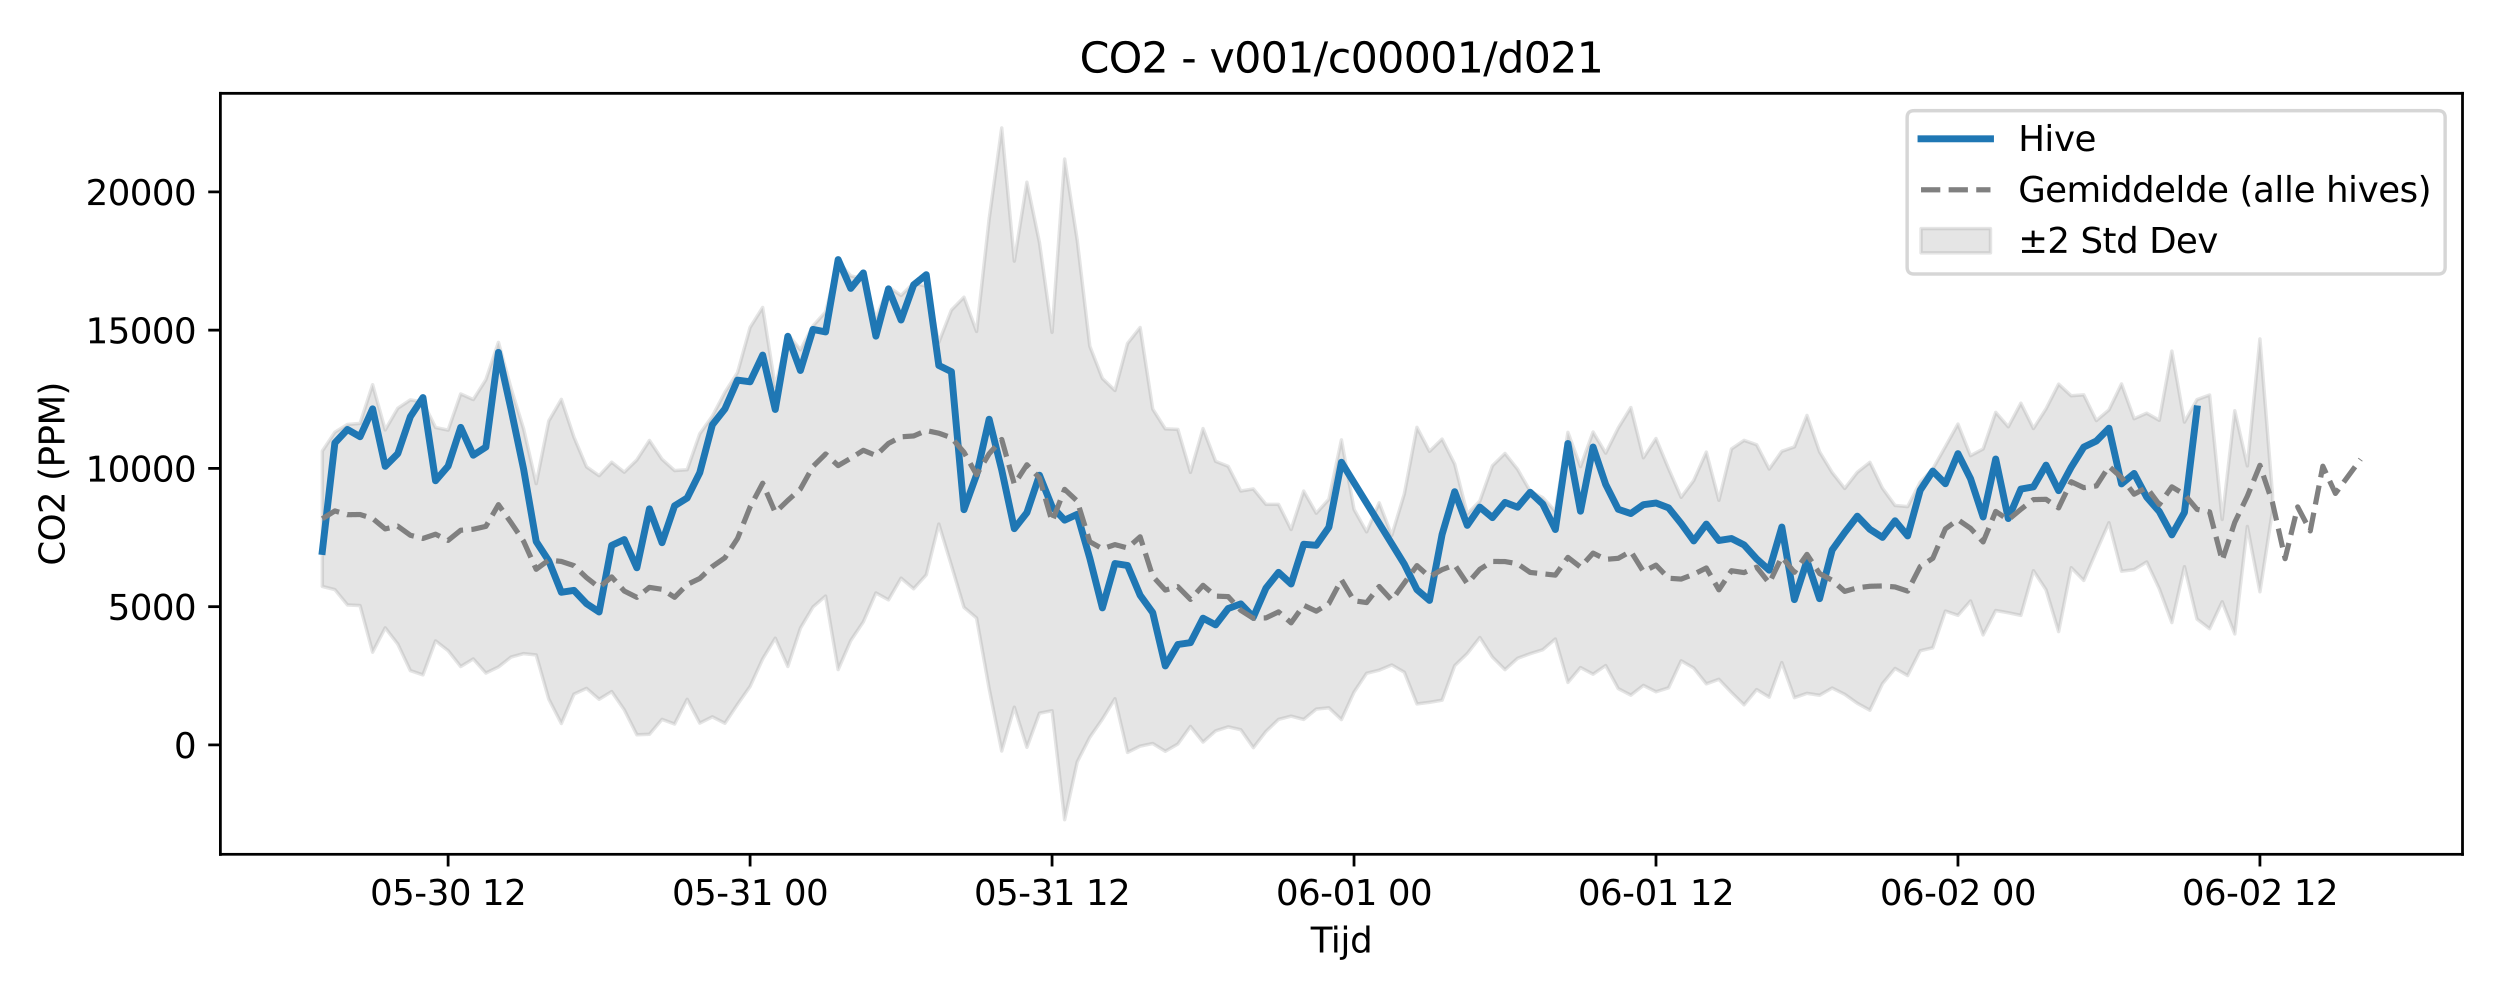 <?xml version="1.0" encoding="utf-8" standalone="no"?>
<!DOCTYPE svg PUBLIC "-//W3C//DTD SVG 1.1//EN"
  "http://www.w3.org/Graphics/SVG/1.1/DTD/svg11.dtd">
<svg xmlns:xlink="http://www.w3.org/1999/xlink" width="720pt" height="288pt" viewBox="0 0 720 288" xmlns="http://www.w3.org/2000/svg" version="1.1">
 <defs>
  <style type="text/css">*{stroke-linejoin: round; stroke-linecap: butt}</style>
 </defs>
 <g id="figure_1">
  <g id="patch_1">
   <path d="M 0 288 
L 720 288 
L 720 0 
L 0 0 
z
" style="fill: #ffffff"/>
  </g>
  <g id="axes_1">
   <g id="patch_2">
    <path d="M 63.47 246.04 
L 709.2 246.04 
L 709.2 26.88 
L 63.47 26.88 
z
" style="fill: #ffffff"/>
   </g>
   <g id="FillBetweenPolyCollection_1">
    <defs>
     <path id="m4819b19766" d="M 92.821 -158.086 
L 92.821 -119.109 
L 96.445 -118.189 
L 100.069 -113.771 
L 103.692 -113.6 
L 107.316 -100.159 
L 110.939 -107.176 
L 114.563 -102.512 
L 118.187 -94.858 
L 121.81 -93.627 
L 125.434 -103.417 
L 129.058 -100.609 
L 132.681 -96.029 
L 136.305 -98.224 
L 139.928 -94.155 
L 143.552 -95.912 
L 147.176 -98.771 
L 150.799 -99.751 
L 154.423 -99.376 
L 158.047 -86.657 
L 161.67 -79.624 
L 165.294 -88.085 
L 168.917 -89.747 
L 172.541 -86.605 
L 176.165 -88.816 
L 179.788 -83.571 
L 183.412 -76.383 
L 187.036 -76.519 
L 190.659 -80.82 
L 194.283 -79.477 
L 197.906 -86.599 
L 201.53 -79.742 
L 205.154 -81.551 
L 208.777 -79.695 
L 212.401 -85.127 
L 216.025 -90.304 
L 219.648 -98.219 
L 223.272 -104.205 
L 226.895 -96.044 
L 230.519 -107.08 
L 234.143 -113.195 
L 237.766 -116.335 
L 241.39 -95.151 
L 245.014 -103.497 
L 248.637 -108.905 
L 252.261 -117.235 
L 255.884 -115.233 
L 259.508 -121.488 
L 263.132 -118.427 
L 266.755 -122.42 
L 270.379 -137.067 
L 274.003 -125.183 
L 277.626 -113.085 
L 281.25 -110.001 
L 284.873 -89.713 
L 288.497 -71.7 
L 292.121 -84.316 
L 295.744 -72.768 
L 299.368 -82.601 
L 302.992 -83.304 
L 306.615 -51.922 
L 310.239 -68.562 
L 313.862 -75.65 
L 317.486 -80.87 
L 321.11 -86.763 
L 324.733 -71.301 
L 328.357 -73.111 
L 331.981 -73.869 
L 335.604 -71.629 
L 339.228 -73.724 
L 342.851 -78.782 
L 346.475 -74.279 
L 350.099 -77.502 
L 353.722 -78.667 
L 357.346 -77.838 
L 360.97 -72.668 
L 364.593 -77.336 
L 368.217 -80.811 
L 371.84 -81.745 
L 375.464 -80.799 
L 379.088 -83.781 
L 382.711 -84.152 
L 386.335 -80.753 
L 389.959 -88.667 
L 393.582 -94.09 
L 397.206 -94.985 
L 400.83 -96.492 
L 404.453 -94.39 
L 408.077 -85.267 
L 411.7 -85.727 
L 415.324 -86.34 
L 418.948 -96.282 
L 422.571 -99.778 
L 426.195 -104.398 
L 429.819 -98.752 
L 433.442 -95.131 
L 437.066 -98.405 
L 440.689 -99.74 
L 444.313 -100.87 
L 447.937 -103.971 
L 451.56 -91.457 
L 455.184 -95.737 
L 458.808 -93.824 
L 462.431 -96.32 
L 466.055 -89.676 
L 469.678 -87.791 
L 473.302 -90.602 
L 476.926 -88.768 
L 480.549 -89.904 
L 484.173 -97.682 
L 487.797 -95.595 
L 491.42 -91.046 
L 495.044 -92.357 
L 498.667 -88.549 
L 502.291 -85.011 
L 505.915 -89.403 
L 509.538 -87.203 
L 513.162 -97.173 
L 516.786 -87.071 
L 520.409 -88.318 
L 524.033 -87.76 
L 527.656 -89.848 
L 531.28 -88.032 
L 534.904 -85.446 
L 538.527 -83.454 
L 542.151 -91.096 
L 545.775 -95.494 
L 549.398 -93.433 
L 553.022 -100.579 
L 556.645 -101.437 
L 560.269 -112.008 
L 563.893 -110.781 
L 567.516 -114.923 
L 571.14 -105.139 
L 574.764 -112.174 
L 578.387 -111.524 
L 582.011 -110.764 
L 585.634 -123.637 
L 589.258 -118.122 
L 592.882 -106.09 
L 596.505 -124.502 
L 600.129 -120.823 
L 603.753 -129.225 
L 607.376 -137.452 
L 611 -123.492 
L 614.623 -123.935 
L 618.247 -126.158 
L 621.871 -118.444 
L 625.494 -108.688 
L 629.118 -124.797 
L 632.742 -109.7 
L 636.365 -106.921 
L 639.989 -114.693 
L 643.612 -105.419 
L 647.236 -136.378 
L 650.86 -117.569 
L 654.483 -140.985 
L 654.483 -145.467 
L 654.483 -145.467 
L 650.86 -190.402 
L 647.236 -153.819 
L 643.612 -169.726 
L 639.989 -138.395 
L 636.365 -174.239 
L 632.742 -172.916 
L 629.118 -166.434 
L 625.494 -186.893 
L 621.871 -166.946 
L 618.247 -169.007 
L 614.623 -167.403 
L 611 -177.43 
L 607.376 -169.951 
L 603.753 -166.878 
L 600.129 -174.287 
L 596.505 -174.024 
L 592.882 -177.377 
L 589.258 -170.271 
L 585.634 -164.593 
L 582.011 -171.883 
L 578.387 -165.088 
L 574.764 -169.245 
L 571.14 -158.708 
L 567.516 -156.768 
L 563.893 -165.869 
L 560.269 -159.376 
L 556.645 -152.97 
L 553.022 -149.113 
L 549.398 -142.097 
L 545.775 -142.432 
L 542.151 -147.389 
L 538.527 -154.854 
L 534.904 -151.985 
L 531.28 -147.326 
L 527.656 -151.925 
L 524.033 -157.899 
L 520.409 -168.36 
L 516.786 -159.303 
L 513.162 -158.035 
L 509.538 -152.917 
L 505.915 -159.908 
L 502.291 -161.177 
L 498.667 -158.709 
L 495.044 -143.911 
L 491.42 -157.805 
L 487.797 -149.636 
L 484.173 -144.768 
L 480.549 -153.038 
L 476.926 -161.717 
L 473.302 -156.164 
L 469.678 -170.634 
L 466.055 -164.734 
L 462.431 -157.496 
L 458.808 -163.586 
L 455.184 -153.614 
L 451.56 -163.489 
L 447.937 -140.756 
L 444.313 -144.681 
L 440.689 -146.538 
L 437.066 -152.852 
L 433.442 -157.408 
L 429.819 -153.861 
L 426.195 -143.687 
L 422.571 -140.007 
L 418.948 -154.355 
L 415.324 -161.549 
L 411.7 -158.014 
L 408.077 -164.933 
L 404.453 -145.781 
L 400.83 -133.8 
L 397.206 -143.188 
L 393.582 -134.823 
L 389.959 -141.303 
L 386.335 -161.325 
L 382.711 -144.22 
L 379.088 -140.188 
L 375.464 -146.579 
L 371.84 -135.495 
L 368.217 -142.749 
L 364.593 -142.751 
L 360.97 -147.178 
L 357.346 -146.598 
L 353.722 -153.692 
L 350.099 -155.138 
L 346.475 -164.575 
L 342.851 -151.958 
L 339.228 -164.339 
L 335.604 -164.493 
L 331.981 -170.208 
L 328.357 -193.689 
L 324.733 -189.083 
L 321.11 -175.531 
L 317.486 -179.03 
L 313.862 -188.304 
L 310.239 -218.811 
L 306.615 -242.199 
L 302.992 -192.287 
L 299.368 -218.107 
L 295.744 -235.524 
L 292.121 -212.795 
L 288.497 -251.158 
L 284.873 -224.921 
L 281.25 -192.546 
L 277.626 -202.408 
L 274.003 -198.702 
L 270.379 -189.408 
L 266.755 -205.574 
L 263.132 -206.46 
L 259.508 -202.915 
L 255.884 -205.356 
L 252.261 -196.381 
L 248.637 -207.728 
L 245.014 -208.551 
L 241.39 -212.655 
L 237.766 -198.155 
L 234.143 -194.141 
L 230.519 -187.254 
L 226.895 -191.743 
L 223.272 -176.579 
L 219.648 -199.451 
L 216.025 -193.696 
L 212.401 -180.675 
L 208.777 -175.017 
L 205.154 -168.133 
L 201.53 -163.066 
L 197.906 -152.728 
L 194.283 -152.481 
L 190.659 -155.745 
L 187.036 -161.154 
L 183.412 -155.549 
L 179.788 -152.002 
L 176.165 -154.885 
L 172.541 -151.012 
L 168.917 -153.552 
L 165.294 -162.116 
L 161.67 -172.989 
L 158.047 -166.77 
L 154.423 -148.71 
L 150.799 -164.48 
L 147.176 -176.213 
L 143.552 -189.406 
L 139.928 -178.653 
L 136.305 -172.926 
L 132.681 -174.547 
L 129.058 -164.127 
L 125.434 -164.88 
L 121.81 -172.238 
L 118.187 -172.831 
L 114.563 -170.418 
L 110.939 -164.184 
L 107.316 -177.209 
L 103.692 -166.044 
L 100.069 -165.766 
L 96.445 -163.523 
L 92.821 -158.086 
z
" style="stroke: #808080; stroke-opacity: 0.2"/>
    </defs>
    <g clip-path="url(#pf392afdcb8)">
     <use xlink:href="#m4819b19766" x="0" y="288" style="fill: #808080; fill-opacity: 0.2; stroke: #808080; stroke-opacity: 0.2"/>
    </g>
   </g>
   <g id="matplotlib.axis_1">
    <g id="xtick_1">
     <g id="line2d_1">
      <defs>
       <path id="mb639c35e77" d="M 0 0 
L 0 3.5 
" style="stroke: #000000; stroke-width: 0.8"/>
      </defs>
      <g>
       <use xlink:href="#mb639c35e77" x="129.058" y="246.04" style="stroke: #000000; stroke-width: 0.8"/>
      </g>
     </g>
     <g id="text_1">
      <!-- 05-30 12 -->
      <g transform="translate(106.577 260.638) scale(0.1 -0.1)">
       <defs>
        <path id="DejaVuSans-30" d="M 2034 4250 
Q 1547 4250 1301 3770 
Q 1056 3291 1056 2328 
Q 1056 1369 1301 889 
Q 1547 409 2034 409 
Q 2525 409 2770 889 
Q 3016 1369 3016 2328 
Q 3016 3291 2770 3770 
Q 2525 4250 2034 4250 
z
M 2034 4750 
Q 2819 4750 3233 4129 
Q 3647 3509 3647 2328 
Q 3647 1150 3233 529 
Q 2819 -91 2034 -91 
Q 1250 -91 836 529 
Q 422 1150 422 2328 
Q 422 3509 836 4129 
Q 1250 4750 2034 4750 
z
" transform="scale(0.016)"/>
        <path id="DejaVuSans-35" d="M 691 4666 
L 3169 4666 
L 3169 4134 
L 1269 4134 
L 1269 2991 
Q 1406 3038 1543 3061 
Q 1681 3084 1819 3084 
Q 2600 3084 3056 2656 
Q 3513 2228 3513 1497 
Q 3513 744 3044 326 
Q 2575 -91 1722 -91 
Q 1428 -91 1123 -41 
Q 819 9 494 109 
L 494 744 
Q 775 591 1075 516 
Q 1375 441 1709 441 
Q 2250 441 2565 725 
Q 2881 1009 2881 1497 
Q 2881 1984 2565 2268 
Q 2250 2553 1709 2553 
Q 1456 2553 1204 2497 
Q 953 2441 691 2322 
L 691 4666 
z
" transform="scale(0.016)"/>
        <path id="DejaVuSans-2d" d="M 313 2009 
L 1997 2009 
L 1997 1497 
L 313 1497 
L 313 2009 
z
" transform="scale(0.016)"/>
        <path id="DejaVuSans-33" d="M 2597 2516 
Q 3050 2419 3304 2112 
Q 3559 1806 3559 1356 
Q 3559 666 3084 287 
Q 2609 -91 1734 -91 
Q 1441 -91 1130 -33 
Q 819 25 488 141 
L 488 750 
Q 750 597 1062 519 
Q 1375 441 1716 441 
Q 2309 441 2620 675 
Q 2931 909 2931 1356 
Q 2931 1769 2642 2001 
Q 2353 2234 1838 2234 
L 1294 2234 
L 1294 2753 
L 1863 2753 
Q 2328 2753 2575 2939 
Q 2822 3125 2822 3475 
Q 2822 3834 2567 4026 
Q 2313 4219 1838 4219 
Q 1578 4219 1281 4162 
Q 984 4106 628 3988 
L 628 4550 
Q 988 4650 1302 4700 
Q 1616 4750 1894 4750 
Q 2613 4750 3031 4423 
Q 3450 4097 3450 3541 
Q 3450 3153 3228 2886 
Q 3006 2619 2597 2516 
z
" transform="scale(0.016)"/>
        <path id="DejaVuSans-20" transform="scale(0.016)"/>
        <path id="DejaVuSans-31" d="M 794 531 
L 1825 531 
L 1825 4091 
L 703 3866 
L 703 4441 
L 1819 4666 
L 2450 4666 
L 2450 531 
L 3481 531 
L 3481 0 
L 794 0 
L 794 531 
z
" transform="scale(0.016)"/>
        <path id="DejaVuSans-32" d="M 1228 531 
L 3431 531 
L 3431 0 
L 469 0 
L 469 531 
Q 828 903 1448 1529 
Q 2069 2156 2228 2338 
Q 2531 2678 2651 2914 
Q 2772 3150 2772 3378 
Q 2772 3750 2511 3984 
Q 2250 4219 1831 4219 
Q 1534 4219 1204 4116 
Q 875 4013 500 3803 
L 500 4441 
Q 881 4594 1212 4672 
Q 1544 4750 1819 4750 
Q 2544 4750 2975 4387 
Q 3406 4025 3406 3419 
Q 3406 3131 3298 2873 
Q 3191 2616 2906 2266 
Q 2828 2175 2409 1742 
Q 1991 1309 1228 531 
z
" transform="scale(0.016)"/>
       </defs>
       <use xlink:href="#DejaVuSans-30"/>
       <use xlink:href="#DejaVuSans-35" transform="translate(63.623 0)"/>
       <use xlink:href="#DejaVuSans-2d" transform="translate(127.246 0)"/>
       <use xlink:href="#DejaVuSans-33" transform="translate(163.33 0)"/>
       <use xlink:href="#DejaVuSans-30" transform="translate(226.953 0)"/>
       <use xlink:href="#DejaVuSans-20" transform="translate(290.576 0)"/>
       <use xlink:href="#DejaVuSans-31" transform="translate(322.363 0)"/>
       <use xlink:href="#DejaVuSans-32" transform="translate(385.986 0)"/>
      </g>
     </g>
    </g>
    <g id="xtick_2">
     <g id="line2d_2">
      <g>
       <use xlink:href="#mb639c35e77" x="216.025" y="246.04" style="stroke: #000000; stroke-width: 0.8"/>
      </g>
     </g>
     <g id="text_2">
      <!-- 05-31 00 -->
      <g transform="translate(193.544 260.638) scale(0.1 -0.1)">
       <use xlink:href="#DejaVuSans-30"/>
       <use xlink:href="#DejaVuSans-35" transform="translate(63.623 0)"/>
       <use xlink:href="#DejaVuSans-2d" transform="translate(127.246 0)"/>
       <use xlink:href="#DejaVuSans-33" transform="translate(163.33 0)"/>
       <use xlink:href="#DejaVuSans-31" transform="translate(226.953 0)"/>
       <use xlink:href="#DejaVuSans-20" transform="translate(290.576 0)"/>
       <use xlink:href="#DejaVuSans-30" transform="translate(322.363 0)"/>
       <use xlink:href="#DejaVuSans-30" transform="translate(385.986 0)"/>
      </g>
     </g>
    </g>
    <g id="xtick_3">
     <g id="line2d_3">
      <g>
       <use xlink:href="#mb639c35e77" x="302.992" y="246.04" style="stroke: #000000; stroke-width: 0.8"/>
      </g>
     </g>
     <g id="text_3">
      <!-- 05-31 12 -->
      <g transform="translate(280.511 260.638) scale(0.1 -0.1)">
       <use xlink:href="#DejaVuSans-30"/>
       <use xlink:href="#DejaVuSans-35" transform="translate(63.623 0)"/>
       <use xlink:href="#DejaVuSans-2d" transform="translate(127.246 0)"/>
       <use xlink:href="#DejaVuSans-33" transform="translate(163.33 0)"/>
       <use xlink:href="#DejaVuSans-31" transform="translate(226.953 0)"/>
       <use xlink:href="#DejaVuSans-20" transform="translate(290.576 0)"/>
       <use xlink:href="#DejaVuSans-31" transform="translate(322.363 0)"/>
       <use xlink:href="#DejaVuSans-32" transform="translate(385.986 0)"/>
      </g>
     </g>
    </g>
    <g id="xtick_4">
     <g id="line2d_4">
      <g>
       <use xlink:href="#mb639c35e77" x="389.959" y="246.04" style="stroke: #000000; stroke-width: 0.8"/>
      </g>
     </g>
     <g id="text_4">
      <!-- 06-01 00 -->
      <g transform="translate(367.478 260.638) scale(0.1 -0.1)">
       <defs>
        <path id="DejaVuSans-36" d="M 2113 2584 
Q 1688 2584 1439 2293 
Q 1191 2003 1191 1497 
Q 1191 994 1439 701 
Q 1688 409 2113 409 
Q 2538 409 2786 701 
Q 3034 994 3034 1497 
Q 3034 2003 2786 2293 
Q 2538 2584 2113 2584 
z
M 3366 4563 
L 3366 3988 
Q 3128 4100 2886 4159 
Q 2644 4219 2406 4219 
Q 1781 4219 1451 3797 
Q 1122 3375 1075 2522 
Q 1259 2794 1537 2939 
Q 1816 3084 2150 3084 
Q 2853 3084 3261 2657 
Q 3669 2231 3669 1497 
Q 3669 778 3244 343 
Q 2819 -91 2113 -91 
Q 1303 -91 875 529 
Q 447 1150 447 2328 
Q 447 3434 972 4092 
Q 1497 4750 2381 4750 
Q 2619 4750 2861 4703 
Q 3103 4656 3366 4563 
z
" transform="scale(0.016)"/>
       </defs>
       <use xlink:href="#DejaVuSans-30"/>
       <use xlink:href="#DejaVuSans-36" transform="translate(63.623 0)"/>
       <use xlink:href="#DejaVuSans-2d" transform="translate(127.246 0)"/>
       <use xlink:href="#DejaVuSans-30" transform="translate(163.33 0)"/>
       <use xlink:href="#DejaVuSans-31" transform="translate(226.953 0)"/>
       <use xlink:href="#DejaVuSans-20" transform="translate(290.576 0)"/>
       <use xlink:href="#DejaVuSans-30" transform="translate(322.363 0)"/>
       <use xlink:href="#DejaVuSans-30" transform="translate(385.986 0)"/>
      </g>
     </g>
    </g>
    <g id="xtick_5">
     <g id="line2d_5">
      <g>
       <use xlink:href="#mb639c35e77" x="476.926" y="246.04" style="stroke: #000000; stroke-width: 0.8"/>
      </g>
     </g>
     <g id="text_5">
      <!-- 06-01 12 -->
      <g transform="translate(454.445 260.638) scale(0.1 -0.1)">
       <use xlink:href="#DejaVuSans-30"/>
       <use xlink:href="#DejaVuSans-36" transform="translate(63.623 0)"/>
       <use xlink:href="#DejaVuSans-2d" transform="translate(127.246 0)"/>
       <use xlink:href="#DejaVuSans-30" transform="translate(163.33 0)"/>
       <use xlink:href="#DejaVuSans-31" transform="translate(226.953 0)"/>
       <use xlink:href="#DejaVuSans-20" transform="translate(290.576 0)"/>
       <use xlink:href="#DejaVuSans-31" transform="translate(322.363 0)"/>
       <use xlink:href="#DejaVuSans-32" transform="translate(385.986 0)"/>
      </g>
     </g>
    </g>
    <g id="xtick_6">
     <g id="line2d_6">
      <g>
       <use xlink:href="#mb639c35e77" x="563.893" y="246.04" style="stroke: #000000; stroke-width: 0.8"/>
      </g>
     </g>
     <g id="text_6">
      <!-- 06-02 00 -->
      <g transform="translate(541.412 260.638) scale(0.1 -0.1)">
       <use xlink:href="#DejaVuSans-30"/>
       <use xlink:href="#DejaVuSans-36" transform="translate(63.623 0)"/>
       <use xlink:href="#DejaVuSans-2d" transform="translate(127.246 0)"/>
       <use xlink:href="#DejaVuSans-30" transform="translate(163.33 0)"/>
       <use xlink:href="#DejaVuSans-32" transform="translate(226.953 0)"/>
       <use xlink:href="#DejaVuSans-20" transform="translate(290.576 0)"/>
       <use xlink:href="#DejaVuSans-30" transform="translate(322.363 0)"/>
       <use xlink:href="#DejaVuSans-30" transform="translate(385.986 0)"/>
      </g>
     </g>
    </g>
    <g id="xtick_7">
     <g id="line2d_7">
      <g>
       <use xlink:href="#mb639c35e77" x="650.86" y="246.04" style="stroke: #000000; stroke-width: 0.8"/>
      </g>
     </g>
     <g id="text_7">
      <!-- 06-02 12 -->
      <g transform="translate(628.379 260.638) scale(0.1 -0.1)">
       <use xlink:href="#DejaVuSans-30"/>
       <use xlink:href="#DejaVuSans-36" transform="translate(63.623 0)"/>
       <use xlink:href="#DejaVuSans-2d" transform="translate(127.246 0)"/>
       <use xlink:href="#DejaVuSans-30" transform="translate(163.33 0)"/>
       <use xlink:href="#DejaVuSans-32" transform="translate(226.953 0)"/>
       <use xlink:href="#DejaVuSans-20" transform="translate(290.576 0)"/>
       <use xlink:href="#DejaVuSans-31" transform="translate(322.363 0)"/>
       <use xlink:href="#DejaVuSans-32" transform="translate(385.986 0)"/>
      </g>
     </g>
    </g>
    <g id="text_8">
     <!-- Tijd -->
     <g transform="translate(377.485 274.317) scale(0.1 -0.1)">
      <defs>
       <path id="DejaVuSans-54" d="M -19 4666 
L 3928 4666 
L 3928 4134 
L 2272 4134 
L 2272 0 
L 1638 0 
L 1638 4134 
L -19 4134 
L -19 4666 
z
" transform="scale(0.016)"/>
       <path id="DejaVuSans-69" d="M 603 3500 
L 1178 3500 
L 1178 0 
L 603 0 
L 603 3500 
z
M 603 4863 
L 1178 4863 
L 1178 4134 
L 603 4134 
L 603 4863 
z
" transform="scale(0.016)"/>
       <path id="DejaVuSans-6a" d="M 603 3500 
L 1178 3500 
L 1178 -63 
Q 1178 -731 923 -1031 
Q 669 -1331 103 -1331 
L -116 -1331 
L -116 -844 
L 38 -844 
Q 366 -844 484 -692 
Q 603 -541 603 -63 
L 603 3500 
z
M 603 4863 
L 1178 4863 
L 1178 4134 
L 603 4134 
L 603 4863 
z
" transform="scale(0.016)"/>
       <path id="DejaVuSans-64" d="M 2906 2969 
L 2906 4863 
L 3481 4863 
L 3481 0 
L 2906 0 
L 2906 525 
Q 2725 213 2448 61 
Q 2172 -91 1784 -91 
Q 1150 -91 751 415 
Q 353 922 353 1747 
Q 353 2572 751 3078 
Q 1150 3584 1784 3584 
Q 2172 3584 2448 3432 
Q 2725 3281 2906 2969 
z
M 947 1747 
Q 947 1113 1208 752 
Q 1469 391 1925 391 
Q 2381 391 2643 752 
Q 2906 1113 2906 1747 
Q 2906 2381 2643 2742 
Q 2381 3103 1925 3103 
Q 1469 3103 1208 2742 
Q 947 2381 947 1747 
z
" transform="scale(0.016)"/>
      </defs>
      <use xlink:href="#DejaVuSans-54"/>
      <use xlink:href="#DejaVuSans-69" transform="translate(57.959 0)"/>
      <use xlink:href="#DejaVuSans-6a" transform="translate(85.742 0)"/>
      <use xlink:href="#DejaVuSans-64" transform="translate(113.525 0)"/>
     </g>
    </g>
   </g>
   <g id="matplotlib.axis_2">
    <g id="ytick_1">
     <g id="line2d_8">
      <defs>
       <path id="m31b4857a54" d="M 0 0 
L -3.5 0 
" style="stroke: #000000; stroke-width: 0.8"/>
      </defs>
      <g>
       <use xlink:href="#m31b4857a54" x="63.47" y="214.532" style="stroke: #000000; stroke-width: 0.8"/>
      </g>
     </g>
     <g id="text_9">
      <!-- 0 -->
      <g transform="translate(50.108 218.331) scale(0.1 -0.1)">
       <use xlink:href="#DejaVuSans-30"/>
      </g>
     </g>
    </g>
    <g id="ytick_2">
     <g id="line2d_9">
      <g>
       <use xlink:href="#m31b4857a54" x="63.47" y="174.716" style="stroke: #000000; stroke-width: 0.8"/>
      </g>
     </g>
     <g id="text_10">
      <!-- 5000 -->
      <g transform="translate(31.02 178.515) scale(0.1 -0.1)">
       <use xlink:href="#DejaVuSans-35"/>
       <use xlink:href="#DejaVuSans-30" transform="translate(63.623 0)"/>
       <use xlink:href="#DejaVuSans-30" transform="translate(127.246 0)"/>
       <use xlink:href="#DejaVuSans-30" transform="translate(190.869 0)"/>
      </g>
     </g>
    </g>
    <g id="ytick_3">
     <g id="line2d_10">
      <g>
       <use xlink:href="#m31b4857a54" x="63.47" y="134.9" style="stroke: #000000; stroke-width: 0.8"/>
      </g>
     </g>
     <g id="text_11">
      <!-- 10000 -->
      <g transform="translate(24.657 138.699) scale(0.1 -0.1)">
       <use xlink:href="#DejaVuSans-31"/>
       <use xlink:href="#DejaVuSans-30" transform="translate(63.623 0)"/>
       <use xlink:href="#DejaVuSans-30" transform="translate(127.246 0)"/>
       <use xlink:href="#DejaVuSans-30" transform="translate(190.869 0)"/>
       <use xlink:href="#DejaVuSans-30" transform="translate(254.492 0)"/>
      </g>
     </g>
    </g>
    <g id="ytick_4">
     <g id="line2d_11">
      <g>
       <use xlink:href="#m31b4857a54" x="63.47" y="95.084" style="stroke: #000000; stroke-width: 0.8"/>
      </g>
     </g>
     <g id="text_12">
      <!-- 15000 -->
      <g transform="translate(24.657 98.883) scale(0.1 -0.1)">
       <use xlink:href="#DejaVuSans-31"/>
       <use xlink:href="#DejaVuSans-35" transform="translate(63.623 0)"/>
       <use xlink:href="#DejaVuSans-30" transform="translate(127.246 0)"/>
       <use xlink:href="#DejaVuSans-30" transform="translate(190.869 0)"/>
       <use xlink:href="#DejaVuSans-30" transform="translate(254.492 0)"/>
      </g>
     </g>
    </g>
    <g id="ytick_5">
     <g id="line2d_12">
      <g>
       <use xlink:href="#m31b4857a54" x="63.47" y="55.268" style="stroke: #000000; stroke-width: 0.8"/>
      </g>
     </g>
     <g id="text_13">
      <!-- 20000 -->
      <g transform="translate(24.657 59.067) scale(0.1 -0.1)">
       <use xlink:href="#DejaVuSans-32"/>
       <use xlink:href="#DejaVuSans-30" transform="translate(63.623 0)"/>
       <use xlink:href="#DejaVuSans-30" transform="translate(127.246 0)"/>
       <use xlink:href="#DejaVuSans-30" transform="translate(190.869 0)"/>
       <use xlink:href="#DejaVuSans-30" transform="translate(254.492 0)"/>
      </g>
     </g>
    </g>
    <g id="text_14">
     <!-- CO2 (PPM) -->
     <g transform="translate(18.578 162.903) rotate(-90) scale(0.1 -0.1)">
      <defs>
       <path id="DejaVuSans-43" d="M 4122 4306 
L 4122 3641 
Q 3803 3938 3442 4084 
Q 3081 4231 2675 4231 
Q 1875 4231 1450 3742 
Q 1025 3253 1025 2328 
Q 1025 1406 1450 917 
Q 1875 428 2675 428 
Q 3081 428 3442 575 
Q 3803 722 4122 1019 
L 4122 359 
Q 3791 134 3420 21 
Q 3050 -91 2638 -91 
Q 1578 -91 968 557 
Q 359 1206 359 2328 
Q 359 3453 968 4101 
Q 1578 4750 2638 4750 
Q 3056 4750 3426 4639 
Q 3797 4528 4122 4306 
z
" transform="scale(0.016)"/>
       <path id="DejaVuSans-4f" d="M 2522 4238 
Q 1834 4238 1429 3725 
Q 1025 3213 1025 2328 
Q 1025 1447 1429 934 
Q 1834 422 2522 422 
Q 3209 422 3611 934 
Q 4013 1447 4013 2328 
Q 4013 3213 3611 3725 
Q 3209 4238 2522 4238 
z
M 2522 4750 
Q 3503 4750 4090 4092 
Q 4678 3434 4678 2328 
Q 4678 1225 4090 567 
Q 3503 -91 2522 -91 
Q 1538 -91 948 565 
Q 359 1222 359 2328 
Q 359 3434 948 4092 
Q 1538 4750 2522 4750 
z
" transform="scale(0.016)"/>
       <path id="DejaVuSans-28" d="M 1984 4856 
Q 1566 4138 1362 3434 
Q 1159 2731 1159 2009 
Q 1159 1288 1364 580 
Q 1569 -128 1984 -844 
L 1484 -844 
Q 1016 -109 783 600 
Q 550 1309 550 2009 
Q 550 2706 781 3412 
Q 1013 4119 1484 4856 
L 1984 4856 
z
" transform="scale(0.016)"/>
       <path id="DejaVuSans-50" d="M 1259 4147 
L 1259 2394 
L 2053 2394 
Q 2494 2394 2734 2622 
Q 2975 2850 2975 3272 
Q 2975 3691 2734 3919 
Q 2494 4147 2053 4147 
L 1259 4147 
z
M 628 4666 
L 2053 4666 
Q 2838 4666 3239 4311 
Q 3641 3956 3641 3272 
Q 3641 2581 3239 2228 
Q 2838 1875 2053 1875 
L 1259 1875 
L 1259 0 
L 628 0 
L 628 4666 
z
" transform="scale(0.016)"/>
       <path id="DejaVuSans-4d" d="M 628 4666 
L 1569 4666 
L 2759 1491 
L 3956 4666 
L 4897 4666 
L 4897 0 
L 4281 0 
L 4281 4097 
L 3078 897 
L 2444 897 
L 1241 4097 
L 1241 0 
L 628 0 
L 628 4666 
z
" transform="scale(0.016)"/>
       <path id="DejaVuSans-29" d="M 513 4856 
L 1013 4856 
Q 1481 4119 1714 3412 
Q 1947 2706 1947 2009 
Q 1947 1309 1714 600 
Q 1481 -109 1013 -844 
L 513 -844 
Q 928 -128 1133 580 
Q 1338 1288 1338 2009 
Q 1338 2731 1133 3434 
Q 928 4138 513 4856 
z
" transform="scale(0.016)"/>
      </defs>
      <use xlink:href="#DejaVuSans-43"/>
      <use xlink:href="#DejaVuSans-4f" transform="translate(69.824 0)"/>
      <use xlink:href="#DejaVuSans-32" transform="translate(148.535 0)"/>
      <use xlink:href="#DejaVuSans-20" transform="translate(212.158 0)"/>
      <use xlink:href="#DejaVuSans-28" transform="translate(243.945 0)"/>
      <use xlink:href="#DejaVuSans-50" transform="translate(282.959 0)"/>
      <use xlink:href="#DejaVuSans-50" transform="translate(343.262 0)"/>
      <use xlink:href="#DejaVuSans-4d" transform="translate(403.564 0)"/>
      <use xlink:href="#DejaVuSans-29" transform="translate(489.844 0)"/>
     </g>
    </g>
   </g>
   <g id="line2d_13">
    <path d="M 92.821 158.813 
L 96.445 127.552 
L 100.069 123.685 
L 103.692 125.774 
L 107.316 117.755 
L 110.939 134.303 
L 114.563 130.645 
L 118.187 119.995 
L 121.81 114.506 
L 125.434 138.449 
L 129.058 134.242 
L 132.681 123.09 
L 136.305 131.101 
L 139.928 128.755 
L 143.552 101.489 
L 147.176 117.88 
L 150.799 135.125 
L 154.423 155.954 
L 158.047 161.518 
L 161.67 170.572 
L 165.294 170.028 
L 168.917 173.853 
L 172.541 176.25 
L 176.165 157.083 
L 179.788 155.4 
L 183.412 163.517 
L 187.036 146.55 
L 190.659 156.294 
L 194.283 145.671 
L 197.906 143.426 
L 201.53 136.139 
L 205.154 122.347 
L 208.777 117.763 
L 212.401 109.479 
L 216.025 109.956 
L 219.648 102.272 
L 223.272 117.922 
L 226.895 96.868 
L 230.519 106.692 
L 234.143 94.874 
L 237.766 95.594 
L 241.39 74.77 
L 245.014 83.054 
L 248.637 78.603 
L 252.261 96.804 
L 255.884 83.203 
L 259.508 92.159 
L 263.132 82.035 
L 266.755 79.118 
L 270.379 105.25 
L 274.003 107.047 
L 277.626 146.784 
L 281.25 136.739 
L 284.873 120.749 
L 288.497 135.351 
L 292.121 152.252 
L 295.744 147.644 
L 299.368 136.869 
L 302.992 145.924 
L 306.615 149.802 
L 310.239 148.124 
L 313.862 160.759 
L 317.486 175.063 
L 321.11 162.298 
L 324.733 162.859 
L 328.357 171.427 
L 331.981 176.43 
L 335.604 191.785 
L 339.228 185.609 
L 342.851 185.088 
L 346.475 178.042 
L 350.099 179.966 
L 353.722 175.247 
L 357.346 173.925 
L 360.97 177.715 
L 364.593 169.383 
L 368.217 164.844 
L 371.84 168.183 
L 375.464 156.743 
L 379.088 157.048 
L 382.711 151.853 
L 386.335 133.137 
L 404.453 162.492 
L 408.077 169.81 
L 411.7 172.913 
L 415.324 153.905 
L 418.948 141.615 
L 422.571 151.299 
L 426.195 146.051 
L 429.819 149.074 
L 433.442 144.695 
L 437.066 146.08 
L 440.689 141.777 
L 444.313 145.184 
L 447.937 152.496 
L 451.56 127.733 
L 455.184 147.222 
L 458.808 128.752 
L 462.431 139.5 
L 466.055 146.675 
L 469.678 147.898 
L 473.302 145.35 
L 476.926 144.87 
L 480.549 146.263 
L 484.173 150.774 
L 487.797 155.782 
L 491.42 150.946 
L 495.044 155.657 
L 498.667 155.097 
L 502.291 156.939 
L 505.915 160.963 
L 509.538 164.212 
L 513.162 151.795 
L 516.786 172.685 
L 520.409 161.47 
L 524.033 172.414 
L 527.656 158.402 
L 531.28 153.361 
L 534.904 148.668 
L 538.527 152.435 
L 542.151 154.765 
L 545.775 149.985 
L 549.398 154.341 
L 553.022 141.185 
L 556.645 135.672 
L 560.269 139.309 
L 563.893 130.658 
L 567.516 137.862 
L 571.14 148.891 
L 574.764 132.203 
L 578.387 149.332 
L 582.011 140.856 
L 585.634 140.211 
L 589.258 133.965 
L 592.882 141.308 
L 596.505 134.56 
L 600.129 128.758 
L 603.753 127.016 
L 607.376 123.335 
L 611 139.359 
L 614.623 136.357 
L 618.247 143.168 
L 621.871 147.312 
L 625.494 154.043 
L 629.118 147.575 
L 632.742 117.767 
L 632.742 117.767 
" clip-path="url(#pf392afdcb8)" style="fill: none; stroke: #1f77b4; stroke-width: 2; stroke-linecap: square"/>
   </g>
   <g id="line2d_14">
    <path d="M 92.821 149.402 
L 96.445 147.144 
L 100.069 148.232 
L 103.692 148.178 
L 107.316 149.316 
L 110.939 152.32 
L 114.563 151.535 
L 118.187 154.156 
L 121.81 155.068 
L 125.434 153.852 
L 129.058 155.632 
L 132.681 152.712 
L 136.305 152.425 
L 139.928 151.596 
L 143.552 145.341 
L 147.176 150.508 
L 150.799 155.884 
L 154.423 163.957 
L 158.047 161.287 
L 161.67 161.694 
L 165.294 162.899 
L 168.917 166.351 
L 172.541 169.192 
L 176.165 166.15 
L 179.788 170.213 
L 183.412 172.034 
L 187.036 169.163 
L 190.659 169.717 
L 194.283 172.021 
L 197.906 168.336 
L 201.53 166.596 
L 205.154 163.158 
L 208.777 160.644 
L 212.401 155.099 
L 216.025 146 
L 219.648 139.165 
L 223.272 147.608 
L 226.895 144.107 
L 230.519 140.833 
L 234.143 134.332 
L 237.766 130.755 
L 241.39 134.097 
L 245.014 131.976 
L 248.637 129.683 
L 252.261 131.192 
L 255.884 127.706 
L 259.508 125.799 
L 263.132 125.557 
L 266.755 124.003 
L 270.379 124.762 
L 274.003 126.058 
L 277.626 130.253 
L 281.25 136.726 
L 284.873 130.683 
L 288.497 126.571 
L 292.121 139.445 
L 295.744 133.854 
L 299.368 137.646 
L 302.992 150.205 
L 306.615 140.94 
L 310.239 144.313 
L 313.862 156.023 
L 317.486 158.05 
L 321.11 156.853 
L 324.733 157.808 
L 328.357 154.6 
L 331.981 165.962 
L 335.604 169.939 
L 339.228 168.968 
L 342.851 172.63 
L 346.475 168.573 
L 350.099 171.68 
L 353.722 171.82 
L 357.346 175.782 
L 360.97 178.077 
L 364.593 177.956 
L 368.217 176.22 
L 371.84 179.38 
L 375.464 174.311 
L 379.088 176.016 
L 382.711 173.814 
L 386.335 166.961 
L 389.959 173.015 
L 393.582 173.543 
L 397.206 168.914 
L 400.83 172.854 
L 408.077 162.9 
L 411.7 166.13 
L 415.324 164.055 
L 418.948 162.682 
L 422.571 168.107 
L 426.195 163.957 
L 429.819 161.693 
L 433.442 161.731 
L 437.066 162.371 
L 440.689 164.861 
L 447.937 165.636 
L 451.56 160.527 
L 455.184 163.325 
L 458.808 159.295 
L 462.431 161.092 
L 466.055 160.795 
L 469.678 158.787 
L 473.302 164.617 
L 476.926 162.757 
L 480.549 166.529 
L 484.173 166.775 
L 487.797 165.385 
L 491.42 163.575 
L 495.044 169.866 
L 498.667 164.371 
L 502.291 164.906 
L 505.915 163.344 
L 509.538 167.94 
L 513.162 160.396 
L 516.786 164.813 
L 520.409 159.661 
L 524.033 165.17 
L 527.656 167.113 
L 531.28 170.321 
L 534.904 169.285 
L 538.527 168.846 
L 542.151 168.758 
L 545.775 169.037 
L 549.398 170.235 
L 553.022 163.154 
L 556.645 160.796 
L 560.269 152.308 
L 563.893 149.675 
L 567.516 152.155 
L 571.14 156.077 
L 574.764 147.291 
L 578.387 149.694 
L 582.011 146.676 
L 585.634 143.885 
L 589.258 143.804 
L 592.882 146.267 
L 596.505 138.737 
L 600.129 140.445 
L 603.753 139.948 
L 607.376 134.299 
L 611 137.539 
L 614.623 142.331 
L 618.247 140.417 
L 621.871 145.305 
L 625.494 140.21 
L 629.118 142.385 
L 632.742 146.692 
L 636.365 147.42 
L 639.989 161.456 
L 643.612 150.427 
L 647.236 142.901 
L 650.86 134.015 
L 654.483 144.774 
L 658.107 160.892 
L 661.731 145.993 
L 665.354 152.897 
L 668.978 134.271 
L 672.601 142.104 
L 679.849 132.272 
L 679.849 132.272 
" clip-path="url(#pf392afdcb8)" style="fill: none; stroke-dasharray: 5.55,2.4; stroke-dashoffset: 0; stroke: #808080; stroke-width: 1.5"/>
   </g>
   <g id="patch_3">
    <path d="M 63.47 246.04 
L 63.47 26.88 
" style="fill: none; stroke: #000000; stroke-width: 0.8; stroke-linejoin: miter; stroke-linecap: square"/>
   </g>
   <g id="patch_4">
    <path d="M 709.2 246.04 
L 709.2 26.88 
" style="fill: none; stroke: #000000; stroke-width: 0.8; stroke-linejoin: miter; stroke-linecap: square"/>
   </g>
   <g id="patch_5">
    <path d="M 63.47 246.04 
L 709.2 246.04 
" style="fill: none; stroke: #000000; stroke-width: 0.8; stroke-linejoin: miter; stroke-linecap: square"/>
   </g>
   <g id="patch_6">
    <path d="M 63.47 26.88 
L 709.2 26.88 
" style="fill: none; stroke: #000000; stroke-width: 0.8; stroke-linejoin: miter; stroke-linecap: square"/>
   </g>
   <g id="text_15">
    <!-- CO2 - v001/c00001/d021 -->
    <g transform="translate(310.932 20.88) scale(0.12 -0.12)">
     <defs>
      <path id="DejaVuSans-76" d="M 191 3500 
L 800 3500 
L 1894 563 
L 2988 3500 
L 3597 3500 
L 2284 0 
L 1503 0 
L 191 3500 
z
" transform="scale(0.016)"/>
      <path id="DejaVuSans-2f" d="M 1625 4666 
L 2156 4666 
L 531 -594 
L 0 -594 
L 1625 4666 
z
" transform="scale(0.016)"/>
      <path id="DejaVuSans-63" d="M 3122 3366 
L 3122 2828 
Q 2878 2963 2633 3030 
Q 2388 3097 2138 3097 
Q 1578 3097 1268 2742 
Q 959 2388 959 1747 
Q 959 1106 1268 751 
Q 1578 397 2138 397 
Q 2388 397 2633 464 
Q 2878 531 3122 666 
L 3122 134 
Q 2881 22 2623 -34 
Q 2366 -91 2075 -91 
Q 1284 -91 818 406 
Q 353 903 353 1747 
Q 353 2603 823 3093 
Q 1294 3584 2113 3584 
Q 2378 3584 2631 3529 
Q 2884 3475 3122 3366 
z
" transform="scale(0.016)"/>
     </defs>
     <use xlink:href="#DejaVuSans-43"/>
     <use xlink:href="#DejaVuSans-4f" transform="translate(69.824 0)"/>
     <use xlink:href="#DejaVuSans-32" transform="translate(148.535 0)"/>
     <use xlink:href="#DejaVuSans-20" transform="translate(212.158 0)"/>
     <use xlink:href="#DejaVuSans-2d" transform="translate(243.945 0)"/>
     <use xlink:href="#DejaVuSans-20" transform="translate(280.029 0)"/>
     <use xlink:href="#DejaVuSans-76" transform="translate(311.816 0)"/>
     <use xlink:href="#DejaVuSans-30" transform="translate(370.996 0)"/>
     <use xlink:href="#DejaVuSans-30" transform="translate(434.619 0)"/>
     <use xlink:href="#DejaVuSans-31" transform="translate(498.242 0)"/>
     <use xlink:href="#DejaVuSans-2f" transform="translate(561.865 0)"/>
     <use xlink:href="#DejaVuSans-63" transform="translate(595.557 0)"/>
     <use xlink:href="#DejaVuSans-30" transform="translate(650.537 0)"/>
     <use xlink:href="#DejaVuSans-30" transform="translate(714.16 0)"/>
     <use xlink:href="#DejaVuSans-30" transform="translate(777.783 0)"/>
     <use xlink:href="#DejaVuSans-30" transform="translate(841.406 0)"/>
     <use xlink:href="#DejaVuSans-31" transform="translate(905.029 0)"/>
     <use xlink:href="#DejaVuSans-2f" transform="translate(968.652 0)"/>
     <use xlink:href="#DejaVuSans-64" transform="translate(1002.344 0)"/>
     <use xlink:href="#DejaVuSans-30" transform="translate(1065.82 0)"/>
     <use xlink:href="#DejaVuSans-32" transform="translate(1129.443 0)"/>
     <use xlink:href="#DejaVuSans-31" transform="translate(1193.066 0)"/>
    </g>
   </g>
   <g id="legend_1">
    <g id="patch_7">
     <path d="M 551.256 78.914 
L 702.2 78.914 
Q 704.2 78.914 704.2 76.914 
L 704.2 33.88 
Q 704.2 31.88 702.2 31.88 
L 551.256 31.88 
Q 549.256 31.88 549.256 33.88 
L 549.256 76.914 
Q 549.256 78.914 551.256 78.914 
z
" style="fill: #ffffff; opacity: 0.8; stroke: #cccccc; stroke-linejoin: miter"/>
    </g>
    <g id="line2d_15">
     <path d="M 553.256 39.978 
L 563.256 39.978 
L 573.256 39.978 
" style="fill: none; stroke: #1f77b4; stroke-width: 2; stroke-linecap: square"/>
    </g>
    <g id="text_16">
     <!-- Hive -->
     <g transform="translate(581.256 43.478) scale(0.1 -0.1)">
      <defs>
       <path id="DejaVuSans-48" d="M 628 4666 
L 1259 4666 
L 1259 2753 
L 3553 2753 
L 3553 4666 
L 4184 4666 
L 4184 0 
L 3553 0 
L 3553 2222 
L 1259 2222 
L 1259 0 
L 628 0 
L 628 4666 
z
" transform="scale(0.016)"/>
       <path id="DejaVuSans-65" d="M 3597 1894 
L 3597 1613 
L 953 1613 
Q 991 1019 1311 708 
Q 1631 397 2203 397 
Q 2534 397 2845 478 
Q 3156 559 3463 722 
L 3463 178 
Q 3153 47 2828 -22 
Q 2503 -91 2169 -91 
Q 1331 -91 842 396 
Q 353 884 353 1716 
Q 353 2575 817 3079 
Q 1281 3584 2069 3584 
Q 2775 3584 3186 3129 
Q 3597 2675 3597 1894 
z
M 3022 2063 
Q 3016 2534 2758 2815 
Q 2500 3097 2075 3097 
Q 1594 3097 1305 2825 
Q 1016 2553 972 2059 
L 3022 2063 
z
" transform="scale(0.016)"/>
      </defs>
      <use xlink:href="#DejaVuSans-48"/>
      <use xlink:href="#DejaVuSans-69" transform="translate(75.195 0)"/>
      <use xlink:href="#DejaVuSans-76" transform="translate(102.979 0)"/>
      <use xlink:href="#DejaVuSans-65" transform="translate(162.158 0)"/>
     </g>
    </g>
    <g id="line2d_16">
     <path d="M 553.256 54.657 
L 563.256 54.657 
L 573.256 54.657 
" style="fill: none; stroke-dasharray: 5.55,2.4; stroke-dashoffset: 0; stroke: #808080; stroke-width: 1.5"/>
    </g>
    <g id="text_17">
     <!-- Gemiddelde (alle hives) -->
     <g transform="translate(581.256 58.157) scale(0.1 -0.1)">
      <defs>
       <path id="DejaVuSans-47" d="M 3809 666 
L 3809 1919 
L 2778 1919 
L 2778 2438 
L 4434 2438 
L 4434 434 
Q 4069 175 3628 42 
Q 3188 -91 2688 -91 
Q 1594 -91 976 548 
Q 359 1188 359 2328 
Q 359 3472 976 4111 
Q 1594 4750 2688 4750 
Q 3144 4750 3555 4637 
Q 3966 4525 4313 4306 
L 4313 3634 
Q 3963 3931 3569 4081 
Q 3175 4231 2741 4231 
Q 1884 4231 1454 3753 
Q 1025 3275 1025 2328 
Q 1025 1384 1454 906 
Q 1884 428 2741 428 
Q 3075 428 3337 486 
Q 3600 544 3809 666 
z
" transform="scale(0.016)"/>
       <path id="DejaVuSans-6d" d="M 3328 2828 
Q 3544 3216 3844 3400 
Q 4144 3584 4550 3584 
Q 5097 3584 5394 3201 
Q 5691 2819 5691 2113 
L 5691 0 
L 5113 0 
L 5113 2094 
Q 5113 2597 4934 2840 
Q 4756 3084 4391 3084 
Q 3944 3084 3684 2787 
Q 3425 2491 3425 1978 
L 3425 0 
L 2847 0 
L 2847 2094 
Q 2847 2600 2669 2842 
Q 2491 3084 2119 3084 
Q 1678 3084 1418 2786 
Q 1159 2488 1159 1978 
L 1159 0 
L 581 0 
L 581 3500 
L 1159 3500 
L 1159 2956 
Q 1356 3278 1631 3431 
Q 1906 3584 2284 3584 
Q 2666 3584 2933 3390 
Q 3200 3197 3328 2828 
z
" transform="scale(0.016)"/>
       <path id="DejaVuSans-6c" d="M 603 4863 
L 1178 4863 
L 1178 0 
L 603 0 
L 603 4863 
z
" transform="scale(0.016)"/>
       <path id="DejaVuSans-61" d="M 2194 1759 
Q 1497 1759 1228 1600 
Q 959 1441 959 1056 
Q 959 750 1161 570 
Q 1363 391 1709 391 
Q 2188 391 2477 730 
Q 2766 1069 2766 1631 
L 2766 1759 
L 2194 1759 
z
M 3341 1997 
L 3341 0 
L 2766 0 
L 2766 531 
Q 2569 213 2275 61 
Q 1981 -91 1556 -91 
Q 1019 -91 701 211 
Q 384 513 384 1019 
Q 384 1609 779 1909 
Q 1175 2209 1959 2209 
L 2766 2209 
L 2766 2266 
Q 2766 2663 2505 2880 
Q 2244 3097 1772 3097 
Q 1472 3097 1187 3025 
Q 903 2953 641 2809 
L 641 3341 
Q 956 3463 1253 3523 
Q 1550 3584 1831 3584 
Q 2591 3584 2966 3190 
Q 3341 2797 3341 1997 
z
" transform="scale(0.016)"/>
       <path id="DejaVuSans-68" d="M 3513 2113 
L 3513 0 
L 2938 0 
L 2938 2094 
Q 2938 2591 2744 2837 
Q 2550 3084 2163 3084 
Q 1697 3084 1428 2787 
Q 1159 2491 1159 1978 
L 1159 0 
L 581 0 
L 581 4863 
L 1159 4863 
L 1159 2956 
Q 1366 3272 1645 3428 
Q 1925 3584 2291 3584 
Q 2894 3584 3203 3211 
Q 3513 2838 3513 2113 
z
" transform="scale(0.016)"/>
       <path id="DejaVuSans-73" d="M 2834 3397 
L 2834 2853 
Q 2591 2978 2328 3040 
Q 2066 3103 1784 3103 
Q 1356 3103 1142 2972 
Q 928 2841 928 2578 
Q 928 2378 1081 2264 
Q 1234 2150 1697 2047 
L 1894 2003 
Q 2506 1872 2764 1633 
Q 3022 1394 3022 966 
Q 3022 478 2636 193 
Q 2250 -91 1575 -91 
Q 1294 -91 989 -36 
Q 684 19 347 128 
L 347 722 
Q 666 556 975 473 
Q 1284 391 1588 391 
Q 1994 391 2212 530 
Q 2431 669 2431 922 
Q 2431 1156 2273 1281 
Q 2116 1406 1581 1522 
L 1381 1569 
Q 847 1681 609 1914 
Q 372 2147 372 2553 
Q 372 3047 722 3315 
Q 1072 3584 1716 3584 
Q 2034 3584 2315 3537 
Q 2597 3491 2834 3397 
z
" transform="scale(0.016)"/>
      </defs>
      <use xlink:href="#DejaVuSans-47"/>
      <use xlink:href="#DejaVuSans-65" transform="translate(77.49 0)"/>
      <use xlink:href="#DejaVuSans-6d" transform="translate(139.014 0)"/>
      <use xlink:href="#DejaVuSans-69" transform="translate(236.426 0)"/>
      <use xlink:href="#DejaVuSans-64" transform="translate(264.209 0)"/>
      <use xlink:href="#DejaVuSans-64" transform="translate(327.686 0)"/>
      <use xlink:href="#DejaVuSans-65" transform="translate(391.162 0)"/>
      <use xlink:href="#DejaVuSans-6c" transform="translate(452.686 0)"/>
      <use xlink:href="#DejaVuSans-64" transform="translate(480.469 0)"/>
      <use xlink:href="#DejaVuSans-65" transform="translate(543.945 0)"/>
      <use xlink:href="#DejaVuSans-20" transform="translate(605.469 0)"/>
      <use xlink:href="#DejaVuSans-28" transform="translate(637.256 0)"/>
      <use xlink:href="#DejaVuSans-61" transform="translate(676.27 0)"/>
      <use xlink:href="#DejaVuSans-6c" transform="translate(737.549 0)"/>
      <use xlink:href="#DejaVuSans-6c" transform="translate(765.332 0)"/>
      <use xlink:href="#DejaVuSans-65" transform="translate(793.115 0)"/>
      <use xlink:href="#DejaVuSans-20" transform="translate(854.639 0)"/>
      <use xlink:href="#DejaVuSans-68" transform="translate(886.426 0)"/>
      <use xlink:href="#DejaVuSans-69" transform="translate(949.805 0)"/>
      <use xlink:href="#DejaVuSans-76" transform="translate(977.588 0)"/>
      <use xlink:href="#DejaVuSans-65" transform="translate(1036.768 0)"/>
      <use xlink:href="#DejaVuSans-73" transform="translate(1098.291 0)"/>
      <use xlink:href="#DejaVuSans-29" transform="translate(1150.391 0)"/>
     </g>
    </g>
    <g id="patch_8">
     <path d="M 553.256 72.835 
L 573.256 72.835 
L 573.256 65.835 
L 553.256 65.835 
z
" style="fill: #808080; fill-opacity: 0.2; stroke: #808080; stroke-opacity: 0.2; stroke-linejoin: miter"/>
    </g>
    <g id="text_18">
     <!-- ±2 Std Dev -->
     <g transform="translate(581.256 72.835) scale(0.1 -0.1)">
      <defs>
       <path id="DejaVuSans-b1" d="M 2944 4013 
L 2944 2803 
L 4684 2803 
L 4684 2272 
L 2944 2272 
L 2944 1063 
L 2419 1063 
L 2419 2272 
L 678 2272 
L 678 2803 
L 2419 2803 
L 2419 4013 
L 2944 4013 
z
M 678 531 
L 4684 531 
L 4684 0 
L 678 0 
L 678 531 
z
" transform="scale(0.016)"/>
       <path id="DejaVuSans-53" d="M 3425 4513 
L 3425 3897 
Q 3066 4069 2747 4153 
Q 2428 4238 2131 4238 
Q 1616 4238 1336 4038 
Q 1056 3838 1056 3469 
Q 1056 3159 1242 3001 
Q 1428 2844 1947 2747 
L 2328 2669 
Q 3034 2534 3370 2195 
Q 3706 1856 3706 1288 
Q 3706 609 3251 259 
Q 2797 -91 1919 -91 
Q 1588 -91 1214 -16 
Q 841 59 441 206 
L 441 856 
Q 825 641 1194 531 
Q 1563 422 1919 422 
Q 2459 422 2753 634 
Q 3047 847 3047 1241 
Q 3047 1584 2836 1778 
Q 2625 1972 2144 2069 
L 1759 2144 
Q 1053 2284 737 2584 
Q 422 2884 422 3419 
Q 422 4038 858 4394 
Q 1294 4750 2059 4750 
Q 2388 4750 2728 4690 
Q 3069 4631 3425 4513 
z
" transform="scale(0.016)"/>
       <path id="DejaVuSans-74" d="M 1172 4494 
L 1172 3500 
L 2356 3500 
L 2356 3053 
L 1172 3053 
L 1172 1153 
Q 1172 725 1289 603 
Q 1406 481 1766 481 
L 2356 481 
L 2356 0 
L 1766 0 
Q 1100 0 847 248 
Q 594 497 594 1153 
L 594 3053 
L 172 3053 
L 172 3500 
L 594 3500 
L 594 4494 
L 1172 4494 
z
" transform="scale(0.016)"/>
       <path id="DejaVuSans-44" d="M 1259 4147 
L 1259 519 
L 2022 519 
Q 2988 519 3436 956 
Q 3884 1394 3884 2338 
Q 3884 3275 3436 3711 
Q 2988 4147 2022 4147 
L 1259 4147 
z
M 628 4666 
L 1925 4666 
Q 3281 4666 3915 4102 
Q 4550 3538 4550 2338 
Q 4550 1131 3912 565 
Q 3275 0 1925 0 
L 628 0 
L 628 4666 
z
" transform="scale(0.016)"/>
      </defs>
      <use xlink:href="#DejaVuSans-b1"/>
      <use xlink:href="#DejaVuSans-32" transform="translate(83.789 0)"/>
      <use xlink:href="#DejaVuSans-20" transform="translate(147.412 0)"/>
      <use xlink:href="#DejaVuSans-53" transform="translate(179.199 0)"/>
      <use xlink:href="#DejaVuSans-74" transform="translate(242.676 0)"/>
      <use xlink:href="#DejaVuSans-64" transform="translate(281.885 0)"/>
      <use xlink:href="#DejaVuSans-20" transform="translate(345.361 0)"/>
      <use xlink:href="#DejaVuSans-44" transform="translate(377.148 0)"/>
      <use xlink:href="#DejaVuSans-65" transform="translate(454.15 0)"/>
      <use xlink:href="#DejaVuSans-76" transform="translate(515.674 0)"/>
     </g>
    </g>
   </g>
  </g>
 </g>
 <defs>
  <clipPath id="pf392afdcb8">
   <rect x="63.47" y="26.88" width="645.73" height="219.16"/>
  </clipPath>
 </defs>
</svg>
